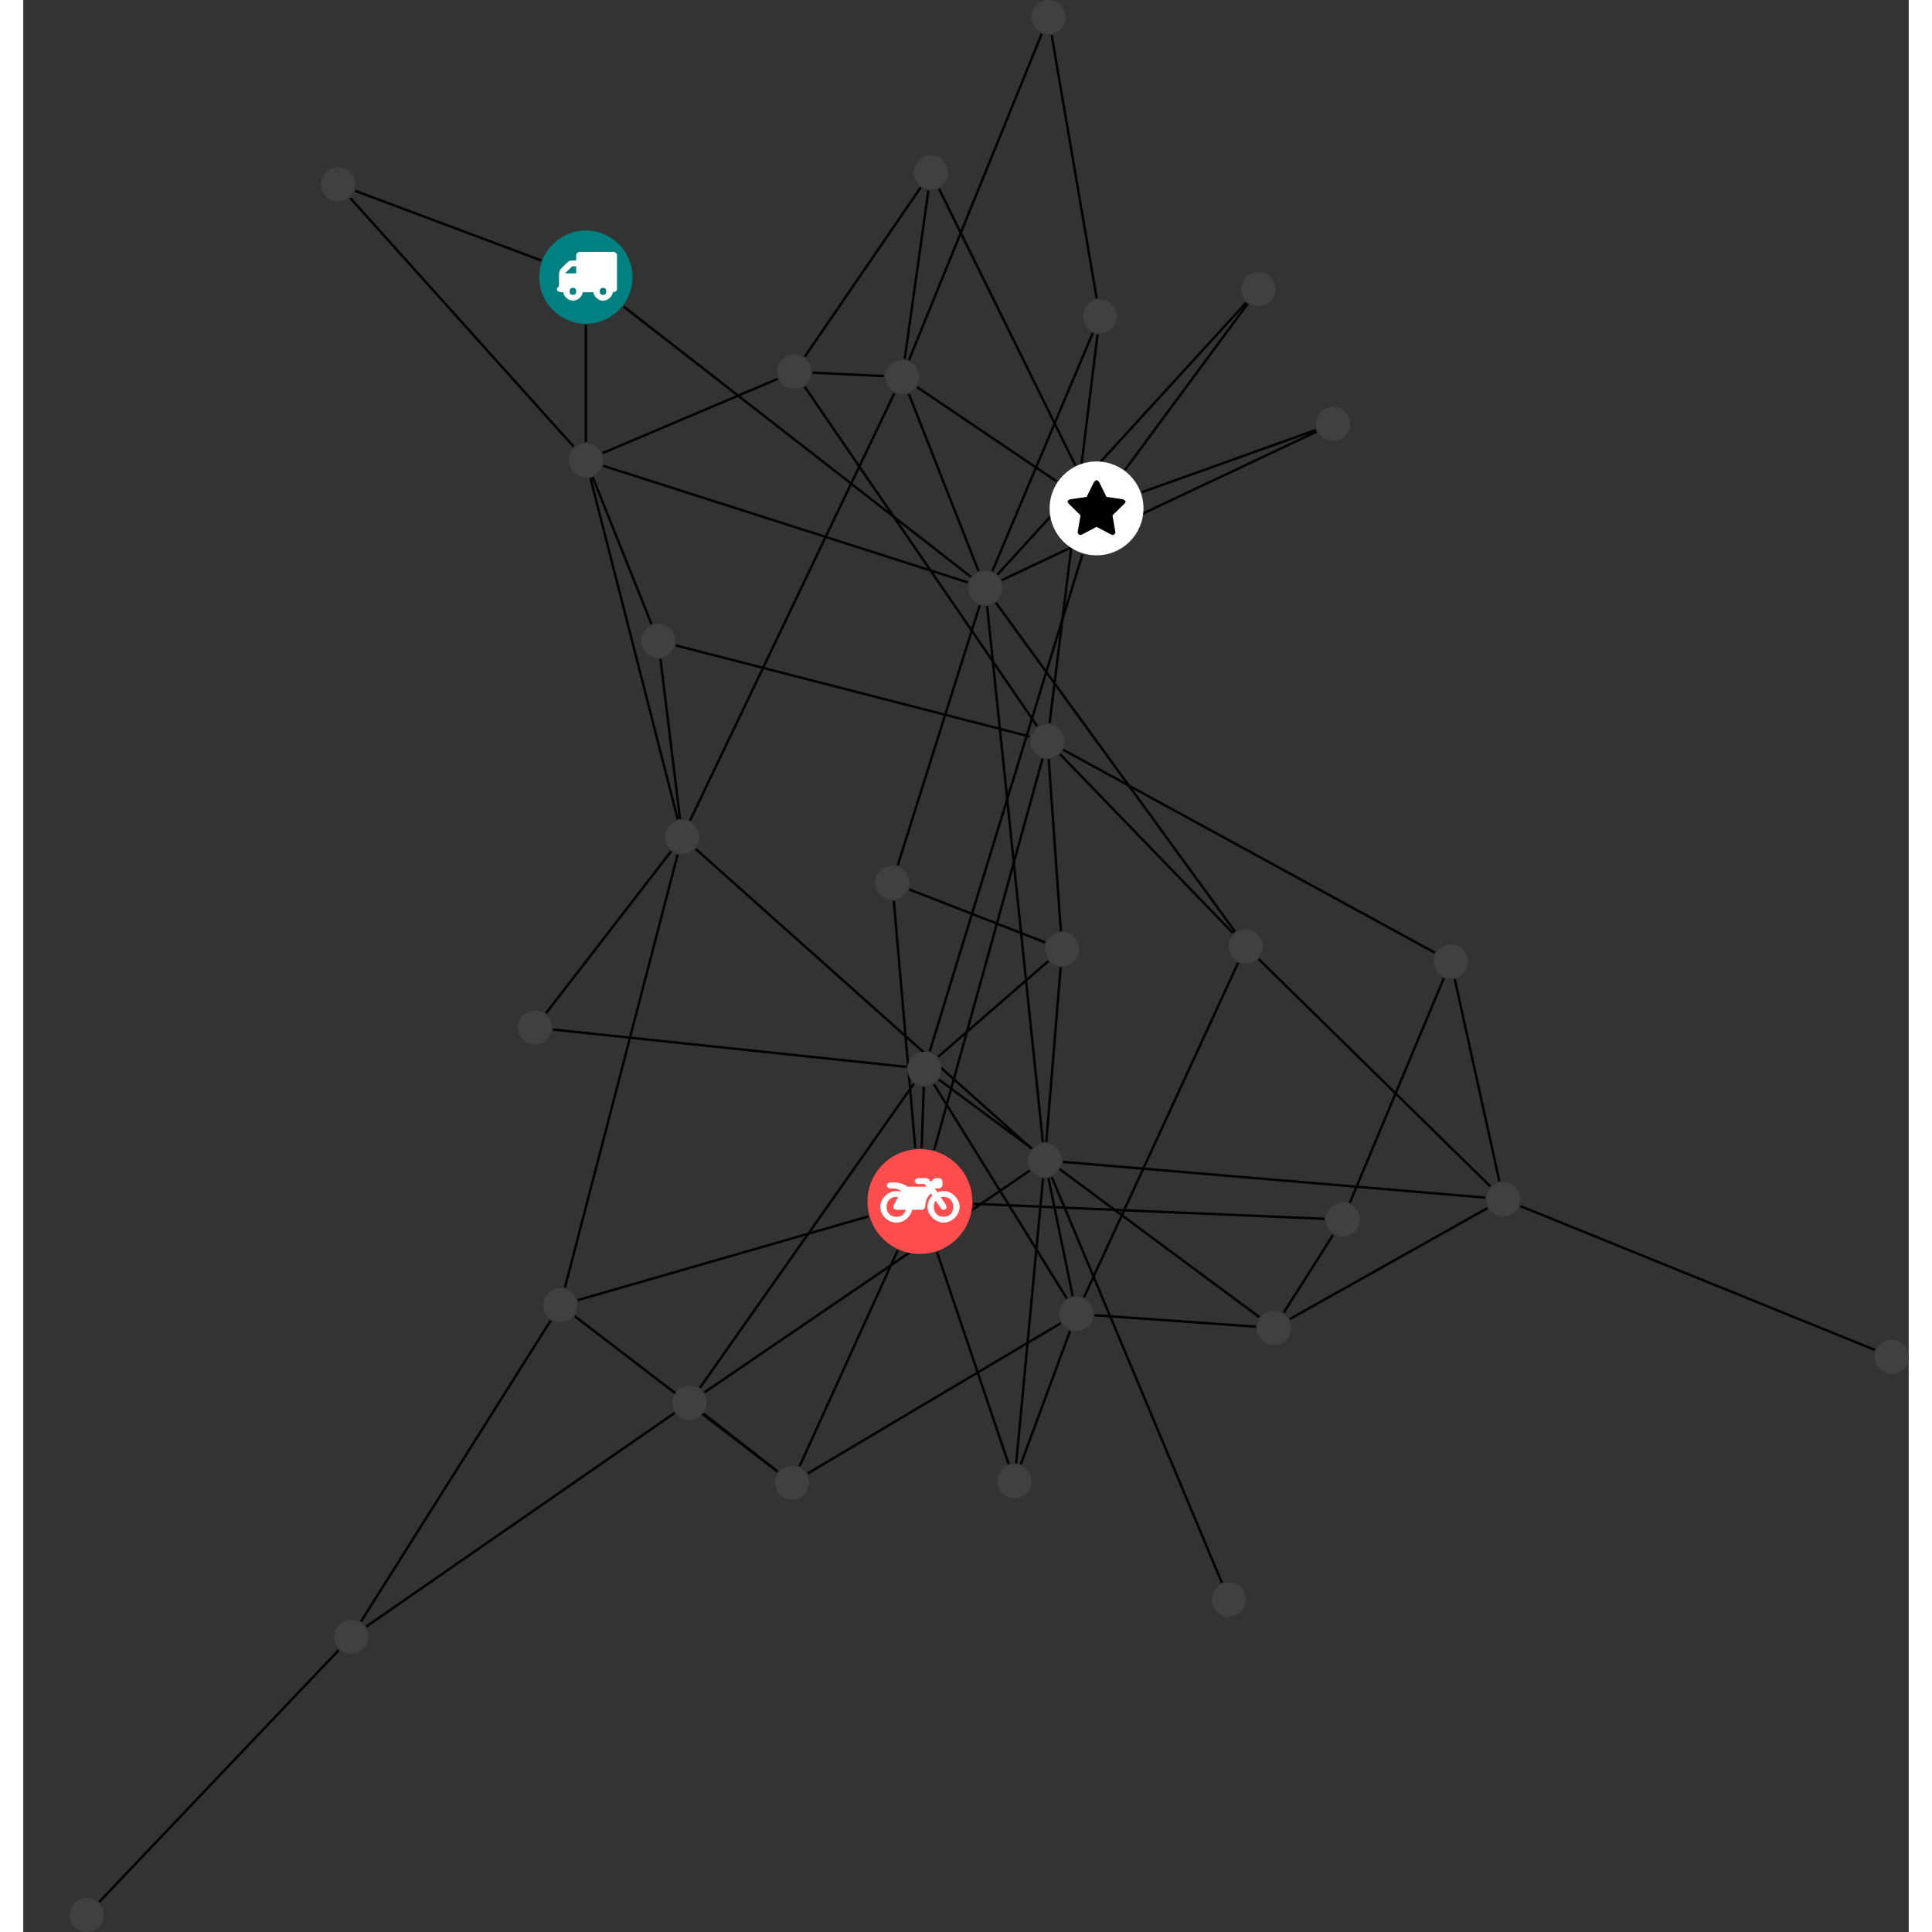 <?xml version="1.0" encoding="UTF-8"?>
<svg xmlns="http://www.w3.org/2000/svg" xmlns:xlink="http://www.w3.org/1999/xlink" width="320.112pt" height="320.112pt" viewBox="-7.711 0.000 312.401 320.112" version="1.1">
<rect x="-7.711" y="0.000" width="312.401" height="320.112" fill="#333333" stroke="none"/>
<defs>
<g>
<symbol overflow="visible" id="glyph0-0">
<path style="stroke:none;" d="M 1.422 -0.75 L 1.422 -7.922 L 3.562 -7.922 L 3.562 -0.891 L 1.422 -0.891 Z M 0.625 0 L 4.531 0 L 4.531 -8.812 L 0.438 -8.812 L 0.438 0 Z M 0.625 0 "/>
</symbol>
<symbol overflow="visible" id="glyph0-1">
<path style="stroke:none;" d="M 3.375 -0.844 C 3.375 -0.453 3.234 -0.266 2.844 -0.266 C 2.469 -0.266 2.297 -0.453 2.297 -0.844 C 2.297 -1.219 2.469 -1.422 2.844 -1.422 C 3.234 -1.422 3.375 -1.219 3.375 -0.844 Z M 1.594 -3.688 L 1.594 -3.859 C 1.594 -3.875 1.578 -3.875 1.594 -3.891 L 2.688 -4.969 C 2.703 -5 2.656 -4.984 2.688 -4.984 L 3.375 -4.984 L 3.375 -3.828 L 1.594 -3.828 Z M 8.359 -0.844 C 8.359 -0.453 8.219 -0.266 7.828 -0.266 C 7.453 -0.266 7.281 -0.453 7.281 -0.844 C 7.281 -1.219 7.453 -1.422 7.828 -1.422 C 8.219 -1.422 8.359 -1.219 8.359 -0.844 Z M 10.141 -6.891 C 10.141 -7.094 9.812 -7.391 9.609 -7.391 L 3.922 -7.391 C 3.719 -7.391 3.375 -7.094 3.375 -6.891 L 3.375 -5.969 L 2.672 -5.969 C 2.469 -5.969 2.078 -5.812 1.938 -5.672 L 0.844 -4.578 C 0.531 -4.266 0.531 -3.734 0.531 -3.328 L 0.531 -1.688 C 0.516 -1.688 0.172 -1.391 0.172 -1.203 C 0.172 -0.781 0.781 -0.703 1.062 -0.703 L 1.25 -0.703 C 1.25 -0.047 2.062 0.703 2.844 0.703 C 3.641 0.703 4.453 -0.047 4.453 -0.703 L 6.234 -0.703 C 6.234 -0.047 7.047 0.703 7.828 0.703 C 8.625 0.703 9.438 -0.047 9.438 -0.703 C 9.547 -0.703 10.141 -0.781 10.141 -1.203 Z M 10.141 -6.891 "/>
</symbol>
<symbol overflow="visible" id="glyph0-2">
<path style="stroke:none;" d="M 12.969 -2.906 C 12.844 -3.984 11.859 -5.016 10.781 -5.219 C 10.234 -5.328 9.703 -5.219 9.328 -5.031 L 8.875 -5.688 L 9.609 -5.688 C 9.812 -5.688 10.141 -5.984 10.141 -6.188 L 10.141 -6.891 C 10.141 -7.094 9.812 -7.391 9.609 -7.391 L 9.047 -7.391 C 8.969 -7.391 8.734 -7.312 8.656 -7.25 L 8.188 -6.766 L 7.891 -7.203 C 7.828 -7.281 7.594 -7.391 7.484 -7.391 L 6.078 -7.391 C 5.906 -7.391 5.547 -7.125 5.516 -6.953 C 5.484 -6.734 5.828 -6.406 6.047 -6.406 L 7.188 -6.406 L 7.484 -5.969 L 4.344 -5.969 C 4.141 -6.125 3.375 -6.672 2.141 -6.672 L 1.422 -6.672 C 1.219 -6.672 0.891 -6.375 0.891 -6.188 C 0.891 -5.984 1.219 -5.688 1.422 -5.688 L 1.781 -5.688 C 2.484 -5.688 2.906 -5.516 3.281 -5.188 L 3.25 -5.141 C 3.078 -5.188 2.797 -5.25 2.5 -5.25 C 1.109 -5.25 -0.172 -4 -0.172 -2.625 C -0.172 -1.25 1.109 0 2.5 0 C 3.75 0 4.953 -1.062 5.109 -2.141 L 6.766 -2.141 C 6.969 -2.141 7.281 -2.438 7.281 -2.625 C 7.281 -3.609 7.688 -4.391 8.219 -4.844 L 8.453 -4.5 C 7.969 -4.062 7.578 -3.203 7.672 -2.359 C 7.781 -1.172 8.969 -0.094 10.141 -0.016 C 11.703 0.094 13.156 -1.344 12.969 -2.906 Z M 2.5 -0.984 C 1.516 -0.984 0.875 -1.641 0.875 -2.625 C 0.875 -3.594 1.516 -4.281 2.5 -4.281 C 2.672 -4.281 2.844 -4.234 2.781 -4.25 L 2.047 -2.891 C 2 -2.781 2 -2.469 2.047 -2.359 C 2.125 -2.25 2.375 -2.141 2.5 -2.141 L 4.031 -2.141 C 3.891 -1.453 3.344 -0.984 2.5 -0.984 Z M 10.328 -0.984 C 9.344 -0.984 8.719 -1.641 8.719 -2.625 C 8.719 -3.109 8.859 -3.469 9.031 -3.641 L 9.906 -2.328 C 9.969 -2.219 10.203 -2.141 10.328 -2.141 C 10.391 -2.141 10.594 -2.188 10.641 -2.234 C 10.812 -2.344 10.844 -2.75 10.734 -2.922 L 9.875 -4.219 C 9.859 -4.219 10.094 -4.281 10.328 -4.281 C 11.297 -4.281 11.922 -3.594 11.922 -2.625 C 11.922 -1.641 11.297 -0.984 10.328 -0.984 Z M 10.328 -0.984 "/>
</symbol>
<symbol overflow="visible" id="glyph0-3">
<path style="stroke:none;" d="M 9.438 -5.078 C 9.438 -5.25 9.078 -5.453 8.938 -5.469 L 6.266 -5.859 L 5.078 -8.266 C 5.031 -8.375 4.75 -8.641 4.625 -8.641 C 4.5 -8.641 4.234 -8.375 4.172 -8.266 L 2.984 -5.859 L 0.312 -5.469 C 0.172 -5.453 -0.172 -5.25 -0.172 -5.078 C -0.172 -4.969 -0.062 -4.781 0.016 -4.719 L 1.969 -2.797 L 1.5 -0.062 C 1.5 -0.016 1.5 0.016 1.5 0.047 C 1.5 0.203 1.75 0.453 1.906 0.453 C 1.984 0.453 2.188 0.406 2.25 0.359 L 4.625 -0.891 L 7 0.359 C 7.062 0.406 7.266 0.453 7.344 0.453 C 7.5 0.453 7.75 0.203 7.75 0.047 C 7.75 0.016 7.75 -0.016 7.734 -0.062 L 7.266 -2.797 L 9.234 -4.719 C 9.297 -4.781 9.438 -4.969 9.438 -5.078 Z M 9.438 -5.078 "/>
</symbol>
</g>
<clipPath id="clip1">
  <path d="M 234 194 L 304.691 194 L 304.691 230 L 234 230 Z M 234 194 "/>
</clipPath>
<clipPath id="clip2">
  <path d="M 0 267 L 51 267 L 51 320.113 L 0 320.113 Z M 0 267 "/>
</clipPath>
<clipPath id="clip3">
  <path d="M 299 221 L 304.691 221 L 304.691 228 L 299 228 Z M 299 221 "/>
</clipPath>
<clipPath id="clip4">
  <path d="M 0 314 L 6 314 L 6 320.113 L 0 320.113 Z M 0 314 "/>
</clipPath>
</defs>
<g id="surface1">
<path style="fill:none;stroke-width:0.399;stroke-linecap:butt;stroke-linejoin:miter;stroke:rgb(0%,0%,0%);stroke-opacity:1;stroke-miterlimit:10;" d="M -0.001 -7.93 L -0.001 -27.32 " transform="matrix(1,0,0,-1,85.505,45.918)"/>
<path style="fill:none;stroke-width:0.399;stroke-linecap:butt;stroke-linejoin:miter;stroke:rgb(0%,0%,0%);stroke-opacity:1;stroke-miterlimit:10;" d="M 6.257 -4.871 L 63.784 -49.648 " transform="matrix(1,0,0,-1,85.505,45.918)"/>
<path style="fill:none;stroke-width:0.399;stroke-linecap:butt;stroke-linejoin:miter;stroke:rgb(0%,0%,0%);stroke-opacity:1;stroke-miterlimit:10;" d="M -7.427 2.777 L -38.232 14.305 " transform="matrix(1,0,0,-1,85.505,45.918)"/>
<path style="fill:none;stroke-width:0.399;stroke-linecap:butt;stroke-linejoin:miter;stroke:rgb(0%,0%,0%);stroke-opacity:1;stroke-miterlimit:10;" d="M 105.378 -216.32 L 77.202 -149.121 " transform="matrix(1,0,0,-1,85.505,45.918)"/>
<path style="fill:none;stroke-width:0.399;stroke-linecap:butt;stroke-linejoin:miter;stroke:rgb(0%,0%,0%);stroke-opacity:1;stroke-miterlimit:10;" d="M 120.952 -25.328 L 92.128 -35.633 " transform="matrix(1,0,0,-1,85.505,45.918)"/>
<path style="fill:none;stroke-width:0.399;stroke-linecap:butt;stroke-linejoin:miter;stroke:rgb(0%,0%,0%);stroke-opacity:1;stroke-miterlimit:10;" d="M 121.065 -25.602 L 68.893 -50.215 " transform="matrix(1,0,0,-1,85.505,45.918)"/>
<path style="fill:none;stroke-width:0.399;stroke-linecap:butt;stroke-linejoin:miter;stroke:rgb(0%,0%,0%);stroke-opacity:1;stroke-miterlimit:10;" d="M 54.577 -144.312 L 51.022 -103.355 " transform="matrix(1,0,0,-1,85.505,45.918)"/>
<path style="fill:none;stroke-width:0.399;stroke-linecap:butt;stroke-linejoin:miter;stroke:rgb(0%,0%,0%);stroke-opacity:1;stroke-miterlimit:10;" d="M 57.718 -144.598 L 75.667 -79.781 " transform="matrix(1,0,0,-1,85.505,45.918)"/>
<path style="fill:none;stroke-width:0.399;stroke-linecap:butt;stroke-linejoin:miter;stroke:rgb(0%,0%,0%);stroke-opacity:1;stroke-miterlimit:10;" d="M 58.194 -161.586 L 70.054 -196.668 " transform="matrix(1,0,0,-1,85.505,45.918)"/>
<path style="fill:none;stroke-width:0.399;stroke-linecap:butt;stroke-linejoin:miter;stroke:rgb(0%,0%,0%);stroke-opacity:1;stroke-miterlimit:10;" d="M 64.225 -153.543 L 122.397 -156.027 " transform="matrix(1,0,0,-1,85.505,45.918)"/>
<path style="fill:none;stroke-width:0.399;stroke-linecap:butt;stroke-linejoin:miter;stroke:rgb(0%,0%,0%);stroke-opacity:1;stroke-miterlimit:10;" d="M 51.667 -161.254 L 35.417 -197.012 " transform="matrix(1,0,0,-1,85.505,45.918)"/>
<path style="fill:none;stroke-width:0.399;stroke-linecap:butt;stroke-linejoin:miter;stroke:rgb(0%,0%,0%);stroke-opacity:1;stroke-miterlimit:10;" d="M 46.807 -155.625 L -1.325 -169.496 " transform="matrix(1,0,0,-1,85.505,45.918)"/>
<path style="fill:none;stroke-width:0.399;stroke-linecap:butt;stroke-linejoin:miter;stroke:rgb(0%,0%,0%);stroke-opacity:1;stroke-miterlimit:10;" d="M 55.643 -144.281 L 55.983 -134.184 " transform="matrix(1,0,0,-1,85.505,45.918)"/>
<path style="fill:none;stroke-width:0.399;stroke-linecap:butt;stroke-linejoin:miter;stroke:rgb(0%,0%,0%);stroke-opacity:1;stroke-miterlimit:10;" d="M -5.45 -124.668 L 53.085 -130.852 " transform="matrix(1,0,0,-1,85.505,45.918)"/>
<path style="fill:none;stroke-width:0.399;stroke-linecap:butt;stroke-linejoin:miter;stroke:rgb(0%,0%,0%);stroke-opacity:1;stroke-miterlimit:10;" d="M -6.607 -121.965 L 14.12 -95.141 " transform="matrix(1,0,0,-1,85.505,45.918)"/>
<path style="fill:none;stroke-width:0.399;stroke-linecap:butt;stroke-linejoin:miter;stroke:rgb(0%,0%,0%);stroke-opacity:1;stroke-miterlimit:10;" d="M 1.124 -33.137 L 10.874 -57.473 " transform="matrix(1,0,0,-1,85.505,45.918)"/>
<path style="fill:none;stroke-width:0.399;stroke-linecap:butt;stroke-linejoin:miter;stroke:rgb(0%,0%,0%);stroke-opacity:1;stroke-miterlimit:10;" d="M 2.78 -29.16 L 31.776 -16.859 " transform="matrix(1,0,0,-1,85.505,45.918)"/>
<path style="fill:none;stroke-width:0.399;stroke-linecap:butt;stroke-linejoin:miter;stroke:rgb(0%,0%,0%);stroke-opacity:1;stroke-miterlimit:10;" d="M 2.874 -31.258 L 63.292 -50.582 " transform="matrix(1,0,0,-1,85.505,45.918)"/>
<path style="fill:none;stroke-width:0.399;stroke-linecap:butt;stroke-linejoin:miter;stroke:rgb(0%,0%,0%);stroke-opacity:1;stroke-miterlimit:10;" d="M -2.017 -28.094 L -39.044 13.121 " transform="matrix(1,0,0,-1,85.505,45.918)"/>
<path style="fill:none;stroke-width:0.399;stroke-linecap:butt;stroke-linejoin:miter;stroke:rgb(0%,0%,0%);stroke-opacity:1;stroke-miterlimit:10;" d="M 0.749 -33.262 L 15.218 -89.828 " transform="matrix(1,0,0,-1,85.505,45.918)"/>
<path style="fill:none;stroke-width:0.399;stroke-linecap:butt;stroke-linejoin:miter;stroke:rgb(0%,0%,0%);stroke-opacity:1;stroke-miterlimit:10;" d="M 51.671 -97.469 L 65.257 -54.379 " transform="matrix(1,0,0,-1,85.505,45.918)"/>
<path style="fill:none;stroke-width:0.399;stroke-linecap:butt;stroke-linejoin:miter;stroke:rgb(0%,0%,0%);stroke-opacity:1;stroke-miterlimit:10;" d="M 53.573 -101.445 L 76.108 -110.238 " transform="matrix(1,0,0,-1,85.505,45.918)"/>
<path style="fill:none;stroke-width:0.399;stroke-linecap:butt;stroke-linejoin:miter;stroke:rgb(0%,0%,0%);stroke-opacity:1;stroke-miterlimit:10;" d="M 81.089 -31.164 L 58.515 14.637 " transform="matrix(1,0,0,-1,85.505,45.918)"/>
<path style="fill:none;stroke-width:0.399;stroke-linecap:butt;stroke-linejoin:miter;stroke:rgb(0%,0%,0%);stroke-opacity:1;stroke-miterlimit:10;" d="M 89.354 -31.902 L 109.647 -4.418 " transform="matrix(1,0,0,-1,85.505,45.918)"/>
<path style="fill:none;stroke-width:0.399;stroke-linecap:butt;stroke-linejoin:miter;stroke:rgb(0%,0%,0%);stroke-opacity:1;stroke-miterlimit:10;" d="M 78.007 -33.852 L 54.901 -18.234 " transform="matrix(1,0,0,-1,85.505,45.918)"/>
<path style="fill:none;stroke-width:0.399;stroke-linecap:butt;stroke-linejoin:miter;stroke:rgb(0%,0%,0%);stroke-opacity:1;stroke-miterlimit:10;" d="M 82.272 -45.941 L 56.972 -128.281 " transform="matrix(1,0,0,-1,85.505,45.918)"/>
<path style="fill:none;stroke-width:0.399;stroke-linecap:butt;stroke-linejoin:miter;stroke:rgb(0%,0%,0%);stroke-opacity:1;stroke-miterlimit:10;" d="M 55.475 14.855 L 36.261 -13.195 " transform="matrix(1,0,0,-1,85.505,45.918)"/>
<path style="fill:none;stroke-width:0.399;stroke-linecap:butt;stroke-linejoin:miter;stroke:rgb(0%,0%,0%);stroke-opacity:1;stroke-miterlimit:10;" d="M 56.757 14.355 L 52.823 -13.555 " transform="matrix(1,0,0,-1,85.505,45.918)"/>
<path style="fill:none;stroke-width:0.399;stroke-linecap:butt;stroke-linejoin:miter;stroke:rgb(0%,0%,0%);stroke-opacity:1;stroke-miterlimit:10;" d="M 14.921 -61.023 L 73.55 -76.121 " transform="matrix(1,0,0,-1,85.505,45.918)"/>
<path style="fill:none;stroke-width:0.399;stroke-linecap:butt;stroke-linejoin:miter;stroke:rgb(0%,0%,0%);stroke-opacity:1;stroke-miterlimit:10;" d="M 12.362 -63.27 L 15.597 -89.758 " transform="matrix(1,0,0,-1,85.505,45.918)"/>
<path style="fill:none;stroke-width:0.399;stroke-linecap:butt;stroke-linejoin:miter;stroke:rgb(0%,0%,0%);stroke-opacity:1;stroke-miterlimit:10;" d="M 36.261 -18.172 L 74.768 -74.387 " transform="matrix(1,0,0,-1,85.505,45.918)"/>
<path style="fill:none;stroke-width:0.399;stroke-linecap:butt;stroke-linejoin:miter;stroke:rgb(0%,0%,0%);stroke-opacity:1;stroke-miterlimit:10;" d="M 37.569 -15.828 L 49.386 -16.398 " transform="matrix(1,0,0,-1,85.505,45.918)"/>
<path style="fill:none;stroke-width:0.399;stroke-linecap:butt;stroke-linejoin:miter;stroke:rgb(0%,0%,0%);stroke-opacity:1;stroke-miterlimit:10;" d="M 149.007 -152.516 L 79.042 -146.594 " transform="matrix(1,0,0,-1,85.505,45.918)"/>
<path style="fill:none;stroke-width:0.399;stroke-linecap:butt;stroke-linejoin:miter;stroke:rgb(0%,0%,0%);stroke-opacity:1;stroke-miterlimit:10;" d="M 149.382 -154.25 L 116.64 -172.637 " transform="matrix(1,0,0,-1,85.505,45.918)"/>
<path style="fill:none;stroke-width:0.399;stroke-linecap:butt;stroke-linejoin:miter;stroke:rgb(0%,0%,0%);stroke-opacity:1;stroke-miterlimit:10;" d="M 149.862 -150.656 L 111.483 -112.996 " transform="matrix(1,0,0,-1,85.505,45.918)"/>
<path style="fill:none;stroke-width:0.399;stroke-linecap:butt;stroke-linejoin:miter;stroke:rgb(0%,0%,0%);stroke-opacity:1;stroke-miterlimit:10;" d="M 151.362 -149.824 L 143.968 -116.324 " transform="matrix(1,0,0,-1,85.505,45.918)"/>
<g clip-path="url(#clip1)" clip-rule="nonzero">
<path style="fill:none;stroke-width:0.399;stroke-linecap:butt;stroke-linejoin:miter;stroke:rgb(0%,0%,0%);stroke-opacity:1;stroke-miterlimit:10;" d="M 154.811 -153.906 L 213.573 -177.75 " transform="matrix(1,0,0,-1,85.505,45.918)"/>
</g>
<path style="fill:none;stroke-width:0.399;stroke-linecap:butt;stroke-linejoin:miter;stroke:rgb(0%,0%,0%);stroke-opacity:1;stroke-miterlimit:10;" d="M 83.975 -9.277 L 67.339 -48.723 " transform="matrix(1,0,0,-1,85.505,45.918)"/>
<path style="fill:none;stroke-width:0.399;stroke-linecap:butt;stroke-linejoin:miter;stroke:rgb(0%,0%,0%);stroke-opacity:1;stroke-miterlimit:10;" d="M 84.78 -9.492 L 76.843 -73.879 " transform="matrix(1,0,0,-1,85.505,45.918)"/>
<path style="fill:none;stroke-width:0.399;stroke-linecap:butt;stroke-linejoin:miter;stroke:rgb(0%,0%,0%);stroke-opacity:1;stroke-miterlimit:10;" d="M 84.64 -3.523 L 77.175 40.125 " transform="matrix(1,0,0,-1,85.505,45.918)"/>
<path style="fill:none;stroke-width:0.399;stroke-linecap:butt;stroke-linejoin:miter;stroke:rgb(0%,0%,0%);stroke-opacity:1;stroke-miterlimit:10;" d="M 66.479 -54.504 L 75.722 -143.336 " transform="matrix(1,0,0,-1,85.505,45.918)"/>
<path style="fill:none;stroke-width:0.399;stroke-linecap:butt;stroke-linejoin:miter;stroke:rgb(0%,0%,0%);stroke-opacity:1;stroke-miterlimit:10;" d="M 67.94 -53.941 L 107.554 -108.441 " transform="matrix(1,0,0,-1,85.505,45.918)"/>
<path style="fill:none;stroke-width:0.399;stroke-linecap:butt;stroke-linejoin:miter;stroke:rgb(0%,0%,0%);stroke-opacity:1;stroke-miterlimit:10;" d="M 68.202 -49.273 L 109.405 -4.219 " transform="matrix(1,0,0,-1,85.505,45.918)"/>
<path style="fill:none;stroke-width:0.399;stroke-linecap:butt;stroke-linejoin:miter;stroke:rgb(0%,0%,0%);stroke-opacity:1;stroke-miterlimit:10;" d="M 65.061 -48.695 L 53.507 -19.352 " transform="matrix(1,0,0,-1,85.505,45.918)"/>
<path style="fill:none;stroke-width:0.399;stroke-linecap:butt;stroke-linejoin:miter;stroke:rgb(0%,0%,0%);stroke-opacity:1;stroke-miterlimit:10;" d="M 76.284 -143.332 L 78.671 -114.34 " transform="matrix(1,0,0,-1,85.505,45.918)"/>
<path style="fill:none;stroke-width:0.399;stroke-linecap:butt;stroke-linejoin:miter;stroke:rgb(0%,0%,0%);stroke-opacity:1;stroke-miterlimit:10;" d="M 75.753 -149.344 L 71.304 -196.523 " transform="matrix(1,0,0,-1,85.505,45.918)"/>
<path style="fill:none;stroke-width:0.399;stroke-linecap:butt;stroke-linejoin:miter;stroke:rgb(0%,0%,0%);stroke-opacity:1;stroke-miterlimit:10;" d="M 73.542 -148.039 L 19.655 -184.785 " transform="matrix(1,0,0,-1,85.505,45.918)"/>
<path style="fill:none;stroke-width:0.399;stroke-linecap:butt;stroke-linejoin:miter;stroke:rgb(0%,0%,0%);stroke-opacity:1;stroke-miterlimit:10;" d="M 73.784 -144.328 L 18.218 -94.762 " transform="matrix(1,0,0,-1,85.505,45.918)"/>
<path style="fill:none;stroke-width:0.399;stroke-linecap:butt;stroke-linejoin:miter;stroke:rgb(0%,0%,0%);stroke-opacity:1;stroke-miterlimit:10;" d="M 76.643 -149.293 L 80.663 -168.824 " transform="matrix(1,0,0,-1,85.505,45.918)"/>
<path style="fill:none;stroke-width:0.399;stroke-linecap:butt;stroke-linejoin:miter;stroke:rgb(0%,0%,0%);stroke-opacity:1;stroke-miterlimit:10;" d="M 115.628 -171.566 L 123.796 -158.703 " transform="matrix(1,0,0,-1,85.505,45.918)"/>
<path style="fill:none;stroke-width:0.399;stroke-linecap:butt;stroke-linejoin:miter;stroke:rgb(0%,0%,0%);stroke-opacity:1;stroke-miterlimit:10;" d="M 111.585 -172.316 L 58.507 -132.965 " transform="matrix(1,0,0,-1,85.505,45.918)"/>
<path style="fill:none;stroke-width:0.399;stroke-linecap:butt;stroke-linejoin:miter;stroke:rgb(0%,0%,0%);stroke-opacity:1;stroke-miterlimit:10;" d="M 110.999 -173.898 L 84.284 -171.996 " transform="matrix(1,0,0,-1,85.505,45.918)"/>
<path style="fill:none;stroke-width:0.399;stroke-linecap:butt;stroke-linejoin:miter;stroke:rgb(0%,0%,0%);stroke-opacity:1;stroke-miterlimit:10;" d="M 107.233 -108.711 L 78.569 -79.043 " transform="matrix(1,0,0,-1,85.505,45.918)"/>
<path style="fill:none;stroke-width:0.399;stroke-linecap:butt;stroke-linejoin:miter;stroke:rgb(0%,0%,0%);stroke-opacity:1;stroke-miterlimit:10;" d="M 108.065 -113.621 L 82.534 -169.039 " transform="matrix(1,0,0,-1,85.505,45.918)"/>
<path style="fill:none;stroke-width:0.399;stroke-linecap:butt;stroke-linejoin:miter;stroke:rgb(0%,0%,0%);stroke-opacity:1;stroke-miterlimit:10;" d="M 78.706 -108.324 L 76.686 -79.883 " transform="matrix(1,0,0,-1,85.505,45.918)"/>
<path style="fill:none;stroke-width:0.399;stroke-linecap:butt;stroke-linejoin:miter;stroke:rgb(0%,0%,0%);stroke-opacity:1;stroke-miterlimit:10;" d="M 76.643 -113.312 L 58.362 -129.187 " transform="matrix(1,0,0,-1,85.505,45.918)"/>
<path style="fill:none;stroke-width:0.399;stroke-linecap:butt;stroke-linejoin:miter;stroke:rgb(0%,0%,0%);stroke-opacity:1;stroke-miterlimit:10;" d="M 140.667 -111.934 L 79.12 -78.32 " transform="matrix(1,0,0,-1,85.505,45.918)"/>
<path style="fill:none;stroke-width:0.399;stroke-linecap:butt;stroke-linejoin:miter;stroke:rgb(0%,0%,0%);stroke-opacity:1;stroke-miterlimit:10;" d="M 142.151 -116.164 L 126.577 -153.375 " transform="matrix(1,0,0,-1,85.505,45.918)"/>
<path style="fill:none;stroke-width:0.399;stroke-linecap:butt;stroke-linejoin:miter;stroke:rgb(0%,0%,0%);stroke-opacity:1;stroke-miterlimit:10;" d="M -37.259 -222.75 L -5.833 -172.887 " transform="matrix(1,0,0,-1,85.505,45.918)"/>
<path style="fill:none;stroke-width:0.399;stroke-linecap:butt;stroke-linejoin:miter;stroke:rgb(0%,0%,0%);stroke-opacity:1;stroke-miterlimit:10;" d="M -36.388 -223.586 L 14.682 -188.207 " transform="matrix(1,0,0,-1,85.505,45.918)"/>
<g clip-path="url(#clip2)" clip-rule="nonzero">
<path style="fill:none;stroke-width:0.399;stroke-linecap:butt;stroke-linejoin:miter;stroke:rgb(0%,0%,0%);stroke-opacity:1;stroke-miterlimit:10;" d="M -40.95 -227.488 L -80.607 -269.191 " transform="matrix(1,0,0,-1,85.505,45.918)"/>
</g>
<path style="fill:none;stroke-width:0.399;stroke-linecap:butt;stroke-linejoin:miter;stroke:rgb(0%,0%,0%);stroke-opacity:1;stroke-miterlimit:10;" d="M 72.065 -196.695 L 80.225 -174.613 " transform="matrix(1,0,0,-1,85.505,45.918)"/>
<path style="fill:none;stroke-width:0.399;stroke-linecap:butt;stroke-linejoin:miter;stroke:rgb(0%,0%,0%);stroke-opacity:1;stroke-miterlimit:10;" d="M 31.772 -197.922 L -1.829 -172.168 " transform="matrix(1,0,0,-1,85.505,45.918)"/>
<path style="fill:none;stroke-width:0.399;stroke-linecap:butt;stroke-linejoin:miter;stroke:rgb(0%,0%,0%);stroke-opacity:1;stroke-miterlimit:10;" d="M 31.788 -197.902 L 19.542 -188.344 " transform="matrix(1,0,0,-1,85.505,45.918)"/>
<path style="fill:none;stroke-width:0.399;stroke-linecap:butt;stroke-linejoin:miter;stroke:rgb(0%,0%,0%);stroke-opacity:1;stroke-miterlimit:10;" d="M 36.761 -198.215 L 78.679 -173.32 " transform="matrix(1,0,0,-1,85.505,45.918)"/>
<path style="fill:none;stroke-width:0.399;stroke-linecap:butt;stroke-linejoin:miter;stroke:rgb(0%,0%,0%);stroke-opacity:1;stroke-miterlimit:10;" d="M -3.466 -167.41 L 15.206 -95.676 " transform="matrix(1,0,0,-1,85.505,45.918)"/>
<path style="fill:none;stroke-width:0.399;stroke-linecap:butt;stroke-linejoin:miter;stroke:rgb(0%,0%,0%);stroke-opacity:1;stroke-miterlimit:10;" d="M 18.897 -184.019 L 54.347 -133.633 " transform="matrix(1,0,0,-1,85.505,45.918)"/>
<path style="fill:none;stroke-width:0.399;stroke-linecap:butt;stroke-linejoin:miter;stroke:rgb(0%,0%,0%);stroke-opacity:1;stroke-miterlimit:10;" d="M 53.538 -13.746 L 75.53 40.305 " transform="matrix(1,0,0,-1,85.505,45.918)"/>
<path style="fill:none;stroke-width:0.399;stroke-linecap:butt;stroke-linejoin:miter;stroke:rgb(0%,0%,0%);stroke-opacity:1;stroke-miterlimit:10;" d="M 51.1 -19.266 L 17.265 -90.031 " transform="matrix(1,0,0,-1,85.505,45.918)"/>
<path style="fill:none;stroke-width:0.399;stroke-linecap:butt;stroke-linejoin:miter;stroke:rgb(0%,0%,0%);stroke-opacity:1;stroke-miterlimit:10;" d="M 57.675 -133.73 L 79.683 -169.215 " transform="matrix(1,0,0,-1,85.505,45.918)"/>
<path style=" stroke:none;fill-rule:nonzero;fill:rgb(0%,50%,50%);fill-opacity:1;" d="M 93.234 45.918 C 93.234 41.648 89.773 38.188 85.504 38.188 C 81.238 38.188 77.777 41.648 77.777 45.918 C 77.777 50.188 81.238 53.648 85.504 53.648 C 89.773 53.648 93.234 50.188 93.234 45.918 Z M 93.234 45.918 "/>
<g style="fill:rgb(100%,100%,100%);fill-opacity:1;">
  <use xlink:href="#glyph0-1" x="80.523" y="49.121"/>
</g>
<path style=" stroke:none;fill-rule:nonzero;fill:rgb(25%,25%,25%);fill-opacity:1;" d="M 194.867 265.02 C 194.867 263.465 193.605 262.203 192.051 262.203 C 190.492 262.203 189.23 263.465 189.23 265.02 C 189.23 266.578 190.492 267.84 192.051 267.84 C 193.605 267.84 194.867 266.578 194.867 265.02 Z M 194.867 265.02 "/>
<path style=" stroke:none;fill-rule:nonzero;fill:rgb(25%,25%,25%);fill-opacity:1;" d="M 212.117 70.23 C 212.117 68.676 210.855 67.414 209.297 67.414 C 207.742 67.414 206.48 68.676 206.48 70.23 C 206.48 71.789 207.742 73.051 209.297 73.051 C 210.855 73.051 212.117 71.789 212.117 70.23 Z M 212.117 70.23 "/>
<path style=" stroke:none;fill-rule:nonzero;fill:rgb(100%,29.999%,29.999%);fill-opacity:1;" d="M 149.539 199.078 C 149.539 194.281 145.648 190.395 140.852 190.395 C 136.055 190.395 132.164 194.281 132.164 199.078 C 132.164 203.879 136.055 207.766 140.852 207.766 C 145.648 207.766 149.539 203.879 149.539 199.078 Z M 149.539 199.078 "/>
<g style="fill:rgb(100%,100%,100%);fill-opacity:1;">
  <use xlink:href="#glyph0-2" x="134.45" y="202.592"/>
</g>
<path style=" stroke:none;fill-rule:nonzero;fill:rgb(25%,25%,25%);fill-opacity:1;" d="M 79.871 170.27 C 79.871 168.711 78.609 167.449 77.051 167.449 C 75.496 167.449 74.234 168.711 74.234 170.27 C 74.234 171.824 75.496 173.086 77.051 173.086 C 78.609 173.086 79.871 171.824 79.871 170.27 Z M 79.871 170.27 "/>
<path style=" stroke:none;fill-rule:nonzero;fill:rgb(25%,25%,25%);fill-opacity:1;" d="M 88.324 76.254 C 88.324 74.699 87.062 73.438 85.504 73.438 C 83.949 73.438 82.688 74.699 82.688 76.254 C 82.688 77.809 83.949 79.07 85.504 79.07 C 87.062 79.07 88.324 77.809 88.324 76.254 Z M 88.324 76.254 "/>
<path style=" stroke:none;fill-rule:nonzero;fill:rgb(25%,25%,25%);fill-opacity:1;" d="M 139.086 146.266 C 139.086 144.707 137.824 143.445 136.27 143.445 C 134.711 143.445 133.449 144.707 133.449 146.266 C 133.449 147.82 134.711 149.082 136.27 149.082 C 137.824 149.082 139.086 147.82 139.086 146.266 Z M 139.086 146.266 "/>
<path style=" stroke:none;fill-rule:nonzero;fill:rgb(100%,100%,100%);fill-opacity:1;" d="M 177.895 84.234 C 177.895 79.941 174.414 76.461 170.117 76.461 C 165.824 76.461 162.344 79.941 162.344 84.234 C 162.344 88.531 165.824 92.012 170.117 92.012 C 174.414 92.012 177.895 88.531 177.895 84.234 Z M 177.895 84.234 "/>
<g style="fill:rgb(0%,0%,0%);fill-opacity:1;">
  <use xlink:href="#glyph0-3" x="165.497" y="88.186"/>
</g>
<path style=" stroke:none;fill-rule:nonzero;fill:rgb(25%,25%,25%);fill-opacity:1;" d="M 145.5 28.574 C 145.5 27.016 144.238 25.754 142.684 25.754 C 141.125 25.754 139.863 27.016 139.863 28.574 C 139.863 30.129 141.125 31.391 142.684 31.391 C 144.238 31.391 145.5 30.129 145.5 28.574 Z M 145.5 28.574 "/>
<path style=" stroke:none;fill-rule:nonzero;fill:rgb(25%,25%,25%);fill-opacity:1;" d="M 100.32 106.188 C 100.32 104.633 99.059 103.371 97.5 103.371 C 95.945 103.371 94.684 104.633 94.684 106.188 C 94.684 107.746 95.945 109.008 97.5 109.008 C 99.059 109.008 100.32 107.746 100.32 106.188 Z M 100.32 106.188 "/>
<path style=" stroke:none;fill-rule:nonzero;fill:rgb(25%,25%,25%);fill-opacity:1;" d="M 122.875 61.602 C 122.875 60.043 121.613 58.781 120.059 58.781 C 118.5 58.781 117.238 60.043 117.238 61.602 C 117.238 63.156 118.5 64.418 120.059 64.418 C 121.613 64.418 122.875 63.156 122.875 61.602 Z M 122.875 61.602 "/>
<path style=" stroke:none;fill-rule:nonzero;fill:rgb(25%,25%,25%);fill-opacity:1;" d="M 240.336 198.688 C 240.336 197.129 239.074 195.867 237.516 195.867 C 235.961 195.867 234.699 197.129 234.699 198.688 C 234.699 200.242 235.961 201.504 237.516 201.504 C 239.074 201.504 240.336 200.242 240.336 198.688 Z M 240.336 198.688 "/>
<path style=" stroke:none;fill-rule:nonzero;fill:rgb(25%,25%,25%);fill-opacity:1;" d="M 173.473 52.414 C 173.473 50.859 172.211 49.598 170.652 49.598 C 169.098 49.598 167.836 50.859 167.836 52.414 C 167.836 53.973 169.098 55.234 170.652 55.234 C 172.211 55.234 173.473 53.973 173.473 52.414 Z M 173.473 52.414 "/>
<path style=" stroke:none;fill-rule:nonzero;fill:rgb(25%,25%,25%);fill-opacity:1;" d="M 154.488 97.418 C 154.488 95.863 153.227 94.602 151.672 94.602 C 150.113 94.602 148.852 95.863 148.852 97.418 C 148.852 98.977 150.113 100.238 151.672 100.238 C 153.227 100.238 154.488 98.977 154.488 97.418 Z M 154.488 97.418 "/>
<path style=" stroke:none;fill-rule:nonzero;fill:rgb(25%,25%,25%);fill-opacity:1;" d="M 164.355 192.254 C 164.355 190.699 163.094 189.438 161.539 189.438 C 159.984 189.438 158.723 190.699 158.723 192.254 C 158.723 193.809 159.984 195.07 161.539 195.07 C 163.094 195.07 164.355 193.809 164.355 192.254 Z M 164.355 192.254 "/>
<path style=" stroke:none;fill-rule:nonzero;fill:rgb(25%,25%,25%);fill-opacity:1;" d="M 202.328 220.031 C 202.328 218.473 201.07 217.211 199.512 217.211 C 197.957 217.211 196.695 218.473 196.695 220.031 C 196.695 221.586 197.957 222.848 199.512 222.848 C 201.07 222.848 202.328 221.586 202.328 220.031 Z M 202.328 220.031 "/>
<path style=" stroke:none;fill-rule:nonzero;fill:rgb(25%,25%,25%);fill-opacity:1;" d="M 197.652 156.797 C 197.652 155.242 196.391 153.98 194.832 153.98 C 193.277 153.98 192.016 155.242 192.016 156.797 C 192.016 158.355 193.277 159.617 194.832 159.617 C 196.391 159.617 197.652 158.355 197.652 156.797 Z M 197.652 156.797 "/>
<path style=" stroke:none;fill-rule:nonzero;fill:rgb(25%,25%,25%);fill-opacity:1;" d="M 167.242 157.25 C 167.242 155.695 165.98 154.434 164.426 154.434 C 162.867 154.434 161.605 155.695 161.605 157.25 C 161.605 158.805 162.867 160.066 164.426 160.066 C 165.98 160.066 167.242 158.805 167.242 157.25 Z M 167.242 157.25 "/>
<path style=" stroke:none;fill-rule:nonzero;fill:rgb(25%,25%,25%);fill-opacity:1;" d="M 231.637 159.297 C 231.637 157.738 230.375 156.477 228.82 156.477 C 227.262 156.477 226 157.738 226 159.297 C 226 160.852 227.262 162.113 228.82 162.113 C 230.375 162.113 231.637 160.852 231.637 159.297 Z M 231.637 159.297 "/>
<path style=" stroke:none;fill-rule:nonzero;fill:rgb(25%,25%,25%);fill-opacity:1;" d="M 49.453 271.219 C 49.453 269.66 48.191 268.398 46.637 268.398 C 45.078 268.398 43.816 269.66 43.816 271.219 C 43.816 272.773 45.078 274.035 46.637 274.035 C 48.191 274.035 49.453 272.773 49.453 271.219 Z M 49.453 271.219 "/>
<path style=" stroke:none;fill-rule:nonzero;fill:rgb(25%,25%,25%);fill-opacity:1;" d="M 164.793 122.789 C 164.793 121.234 163.531 119.973 161.977 119.973 C 160.418 119.973 159.156 121.234 159.156 122.789 C 159.156 124.348 160.418 125.609 161.977 125.609 C 163.531 125.609 164.793 124.348 164.793 122.789 Z M 164.793 122.789 "/>
<path style=" stroke:none;fill-rule:nonzero;fill:rgb(25%,25%,25%);fill-opacity:1;" d="M 159.34 245.441 C 159.34 243.883 158.078 242.621 156.523 242.621 C 154.965 242.621 153.703 243.883 153.703 245.441 C 153.703 246.996 154.965 248.258 156.523 248.258 C 158.078 248.258 159.34 246.996 159.34 245.441 Z M 159.34 245.441 "/>
<path style=" stroke:none;fill-rule:nonzero;fill:rgb(25%,25%,25%);fill-opacity:1;" d="M 47.262 30.555 C 47.262 28.996 46 27.734 44.445 27.734 C 42.887 27.734 41.625 28.996 41.625 30.555 C 41.625 32.109 42.887 33.371 44.445 33.371 C 46 33.371 47.262 32.109 47.262 30.555 Z M 47.262 30.555 "/>
<path style=" stroke:none;fill-rule:nonzero;fill:rgb(25%,25%,25%);fill-opacity:1;" d="M 213.734 202.074 C 213.734 200.516 212.473 199.254 210.914 199.254 C 209.359 199.254 208.098 200.516 208.098 202.074 C 208.098 203.629 209.359 204.891 210.914 204.891 C 212.473 204.891 213.734 203.629 213.734 202.074 Z M 213.734 202.074 "/>
<path style=" stroke:none;fill-rule:nonzero;fill:rgb(25%,25%,25%);fill-opacity:1;" d="M 199.762 47.91 C 199.762 46.355 198.5 45.094 196.945 45.094 C 195.387 45.094 194.125 46.355 194.125 47.91 C 194.125 49.465 195.387 50.727 196.945 50.727 C 198.5 50.727 199.762 49.465 199.762 47.91 Z M 199.762 47.91 "/>
<path style=" stroke:none;fill-rule:nonzero;fill:rgb(25%,25%,25%);fill-opacity:1;" d="M 122.488 245.672 C 122.488 244.117 121.227 242.855 119.672 242.855 C 118.113 242.855 116.852 244.117 116.852 245.672 C 116.852 247.23 118.113 248.492 119.672 248.492 C 121.227 248.492 122.488 247.23 122.488 245.672 Z M 122.488 245.672 "/>
<path style=" stroke:none;fill-rule:nonzero;fill:rgb(25%,25%,25%);fill-opacity:1;" d="M 84.098 216.246 C 84.098 214.691 82.836 213.43 81.281 213.43 C 79.723 213.43 78.461 214.691 78.461 216.246 C 78.461 217.805 79.723 219.066 81.281 219.066 C 82.836 219.066 84.098 217.805 84.098 216.246 Z M 84.098 216.246 "/>
<path style=" stroke:none;fill-rule:nonzero;fill:rgb(25%,25%,25%);fill-opacity:1;" d="M 105.484 232.402 C 105.484 230.844 104.223 229.582 102.668 229.582 C 101.109 229.582 99.848 230.844 99.848 232.402 C 99.848 233.957 101.109 235.219 102.668 235.219 C 104.223 235.219 105.484 233.957 105.484 232.402 Z M 105.484 232.402 "/>
<path style=" stroke:none;fill-rule:nonzero;fill:rgb(25%,25%,25%);fill-opacity:1;" d="M 140.723 62.461 C 140.723 60.906 139.461 59.645 137.906 59.645 C 136.348 59.645 135.086 60.906 135.086 62.461 C 135.086 64.016 136.348 65.277 137.906 65.277 C 139.461 65.277 140.723 64.016 140.723 62.461 Z M 140.723 62.461 "/>
<g clip-path="url(#clip3)" clip-rule="nonzero">
<path style=" stroke:none;fill-rule:nonzero;fill:rgb(25%,25%,25%);fill-opacity:1;" d="M 304.691 224.797 C 304.691 223.242 303.43 221.98 301.871 221.98 C 300.316 221.98 299.055 223.242 299.055 224.797 C 299.055 226.355 300.316 227.617 301.871 227.617 C 303.43 227.617 304.691 226.355 304.691 224.797 Z M 304.691 224.797 "/>
</g>
<path style=" stroke:none;fill-rule:nonzero;fill:rgb(25%,25%,25%);fill-opacity:1;" d="M 164.988 2.816 C 164.988 1.262 163.727 0 162.172 0 C 160.613 0 159.352 1.262 159.352 2.816 C 159.352 4.375 160.613 5.637 162.172 5.637 C 163.727 5.637 164.988 4.375 164.988 2.816 Z M 164.988 2.816 "/>
<path style=" stroke:none;fill-rule:nonzero;fill:rgb(25%,25%,25%);fill-opacity:1;" d="M 144.406 177.082 C 144.406 175.527 143.145 174.266 141.59 174.266 C 140.031 174.266 138.77 175.527 138.77 177.082 C 138.77 178.641 140.031 179.902 141.59 179.902 C 143.145 179.902 144.406 178.641 144.406 177.082 Z M 144.406 177.082 "/>
<path style=" stroke:none;fill-rule:nonzero;fill:rgb(25%,25%,25%);fill-opacity:1;" d="M 104.285 138.672 C 104.285 137.113 103.023 135.852 101.469 135.852 C 99.914 135.852 98.652 137.113 98.652 138.672 C 98.652 140.227 99.914 141.488 101.469 141.488 C 103.023 141.488 104.285 140.227 104.285 138.672 Z M 104.285 138.672 "/>
<g clip-path="url(#clip4)" clip-rule="nonzero">
<path style=" stroke:none;fill-rule:nonzero;fill:rgb(25%,25%,25%);fill-opacity:1;" d="M 5.637 317.293 C 5.637 315.738 4.375 314.477 2.816 314.477 C 1.262 314.477 0 315.738 0 317.293 C 0 318.852 1.262 320.113 2.816 320.113 C 4.375 320.113 5.637 318.852 5.637 317.293 Z M 5.637 317.293 "/>
</g>
<path style=" stroke:none;fill-rule:nonzero;fill:rgb(25%,25%,25%);fill-opacity:1;" d="M 169.594 217.695 C 169.594 216.141 168.332 214.879 166.777 214.879 C 165.219 214.879 163.957 216.141 163.957 217.695 C 163.957 219.254 165.219 220.516 166.777 220.516 C 168.332 220.516 169.594 219.254 169.594 217.695 Z M 169.594 217.695 "/>
</g>
</svg>
